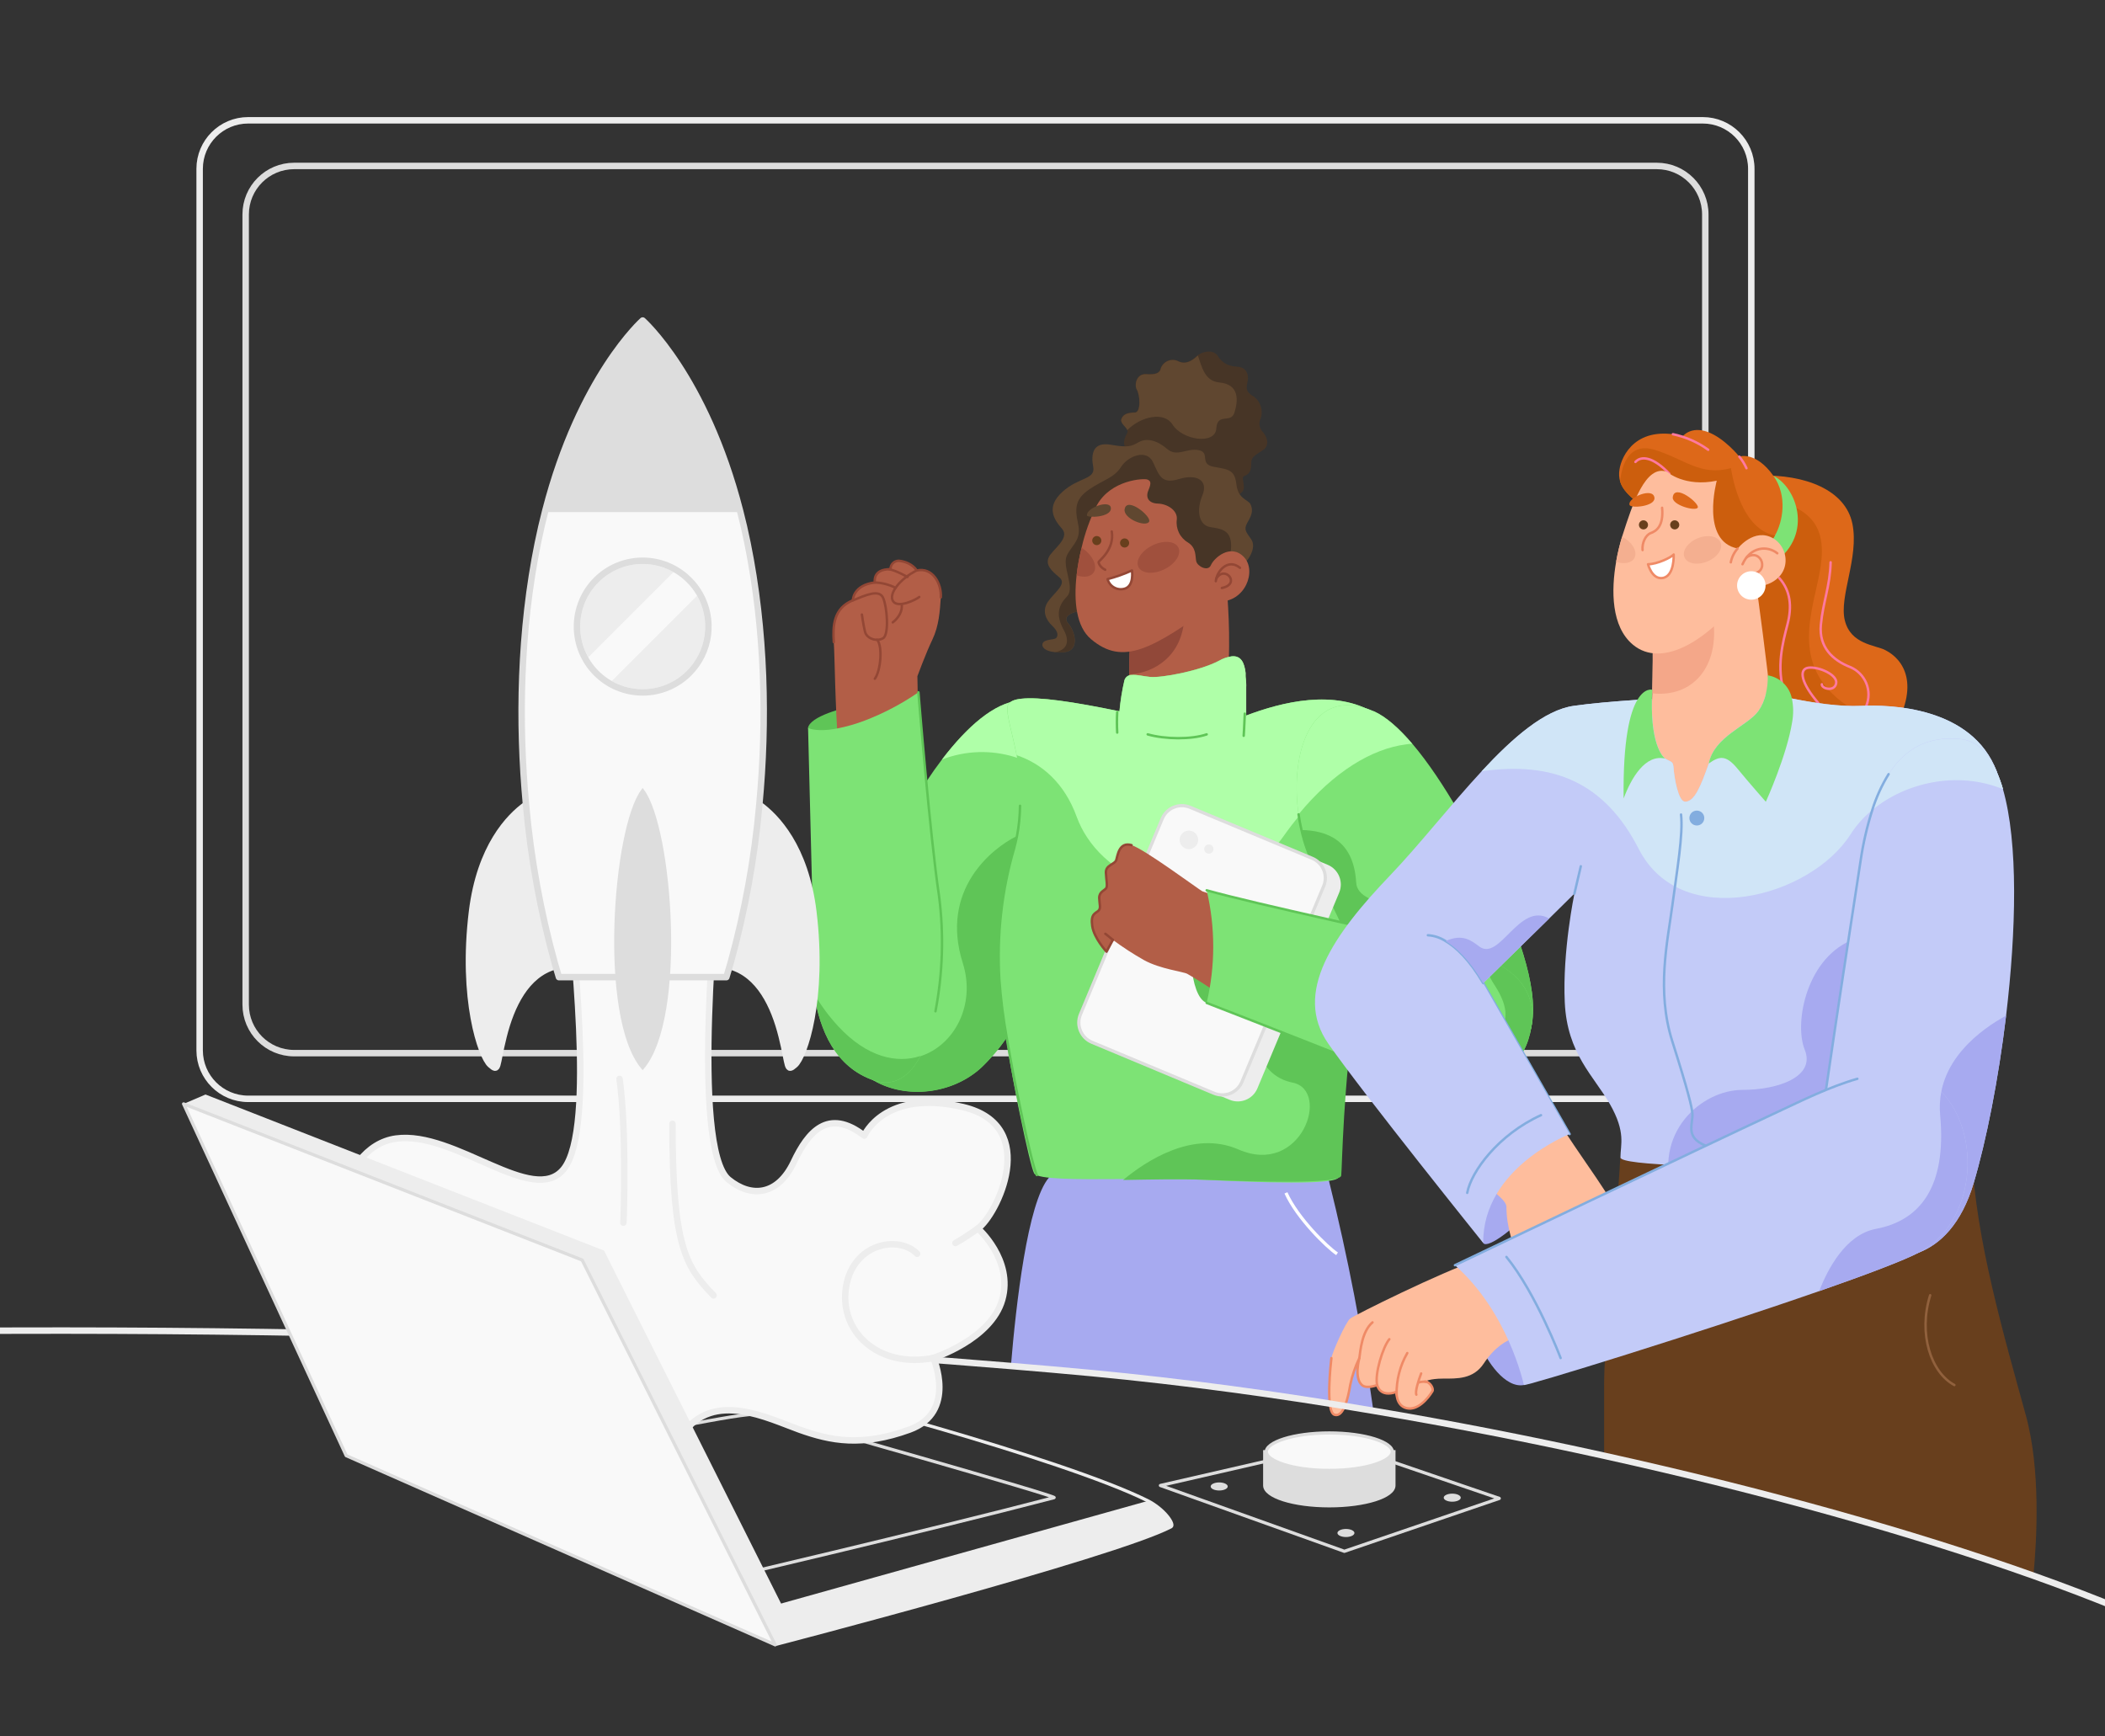 <svg width="120" height="99" viewBox="0 0 120 99" fill="none" xmlns="http://www.w3.org/2000/svg">
<rect x="0" y="0" width="120" height="99" fill="#333333" stroke="none"/>
<g clip-path="url(#clip0_219_6116)">
<path d="M97.07 6.859H14.147C12.62 6.859 11.381 8.098 11.381 9.625V59.883C11.381 61.411 12.62 62.649 14.147 62.649H97.07C98.597 62.649 99.836 61.411 99.836 59.883V9.625C99.836 8.098 98.597 6.859 97.07 6.859Z" stroke="#EDEDED" stroke-width="0.368" stroke-linecap="round" stroke-linejoin="round"/>
<path d="M94.448 9.461H16.771C15.243 9.461 14.005 10.699 14.005 12.227V57.278C14.005 58.806 15.243 60.044 16.771 60.044H94.448C95.975 60.044 97.214 58.806 97.214 57.278V12.227C97.214 10.699 95.975 9.461 94.448 9.461Z" stroke="#DDDDDD" stroke-width="0.368" stroke-linecap="round" stroke-linejoin="round"/>
<path d="M62.046 46.537C62.022 46.958 61.977 47.377 61.91 47.794C61.383 51.221 59.489 56.145 57.388 59.153C56.968 59.773 56.482 60.346 55.94 60.864C54.288 62.383 51.659 62.67 49.822 61.606C49.268 61.286 48.795 60.842 48.442 60.309C48.089 59.775 47.865 59.166 47.788 58.531C47.708 57.98 47.702 57.421 47.77 56.869C48.122 53.755 50.243 48.418 52.804 44.568C53.095 44.125 53.396 43.7 53.699 43.303C55.145 41.407 56.676 40.085 58.076 39.943C58.365 39.909 58.658 39.932 58.938 40.01C61.257 40.677 62.255 42.492 62.046 46.537Z" fill="#7DE375"/>
<path d="M57.803 48.406C57.1 50.824 56.818 53.344 56.969 55.856C57.05 56.965 57.19 58.069 57.388 59.164C56.968 59.783 56.482 60.357 55.94 60.874C54.288 62.393 51.659 62.68 49.822 61.616C49.267 61.297 48.795 60.853 48.442 60.319C48.089 59.785 47.865 59.176 47.788 58.541C49.415 60.286 51.124 60.663 52.466 60.221C54.414 59.595 55.637 57.278 54.886 54.909C53.566 50.743 56.544 48.361 57.966 47.668C57.929 47.9 57.872 48.146 57.803 48.406Z" fill="#5FC557"/>
<path d="M62.046 46.537C62.022 46.958 61.977 47.377 61.91 47.794C61.666 47.433 61.465 47.044 61.312 46.636C60.592 44.715 59.294 43.633 57.854 43.163C56.493 42.74 55.03 42.79 53.701 43.303C55.147 41.407 56.678 40.085 58.078 39.943C58.367 39.909 58.66 39.932 58.94 40.01C61.257 40.677 62.255 42.492 62.046 46.537Z" fill="#AFFFA8"/>
<path d="M78.293 80.44C72.866 79.523 67.45 78.788 62.264 78.294C60.734 78.15 59.189 78.015 57.628 77.888C57.921 74.355 58.58 68.556 59.792 67.147C59.857 67.057 59.939 66.983 60.035 66.928C60.13 66.874 60.236 66.841 60.346 66.831C61.033 66.819 62.754 66.762 64.8 66.687C69.342 66.516 75.486 66.262 75.486 66.262C75.573 66.603 75.661 66.943 75.746 67.279C75.746 67.293 75.746 67.309 75.761 67.325C76.836 71.649 77.682 76.027 78.293 80.44Z" fill="#A7AAF0"/>
<path d="M73.308 68.01C73.944 69.433 75.647 71.103 76.222 71.484" stroke="white" stroke-width="0.183" stroke-miterlimit="10"/>
<path d="M67.57 43.235C64.95 43.554 64.385 41.455 64.369 38.455C64.369 37.749 64.393 36.993 64.432 36.204C64.453 35.741 64.502 35.279 64.58 34.823C65.473 29.711 69.704 30.33 69.921 33.342C70.005 34.485 70.81 42.84 67.57 43.235Z" fill="#B25E47"/>
<path d="M67.509 35.304C67.369 37.322 65.918 38.355 64.371 38.455C64.371 37.749 64.395 36.992 64.434 36.203C64.455 35.74 64.504 35.279 64.582 34.822C65.434 34.458 67.619 33.677 67.509 35.304Z" fill="#914839"/>
<path d="M77.656 55.18C77.518 55.642 77.409 56.111 77.329 56.586C77.306 56.716 77.286 56.846 77.266 56.974C76.462 61.98 76.363 66.623 76.308 67.105C76.253 67.587 71.77 67.42 68.434 67.257C67.135 67.192 65.455 67.211 63.87 67.223C61.389 67.241 59.142 67.247 58.952 66.895C58.832 66.668 58.511 65.335 58.161 63.625C58.106 63.359 58.051 63.086 57.994 62.811C57.966 62.673 57.94 62.531 57.913 62.388C57.887 62.246 57.85 62.061 57.819 61.898C57.789 61.736 57.752 61.548 57.72 61.371C57.649 60.981 57.578 60.586 57.517 60.194C57.455 59.801 57.386 59.417 57.327 59.039C57.139 57.943 57.01 56.837 56.941 55.727C56.816 53.213 57.125 50.695 57.854 48.285C57.872 48.222 57.891 48.161 57.905 48.1C57.933 47.995 57.96 47.897 57.984 47.785L58.021 47.62C58.033 47.565 58.043 47.51 58.053 47.456C58.064 47.401 58.076 47.346 58.084 47.293C58.092 47.24 58.102 47.183 58.11 47.128C58.129 47.022 58.143 46.914 58.157 46.811C58.186 46.55 58.208 46.294 58.218 46.044C58.218 46.009 58.218 45.975 58.218 45.942C58.218 45.765 58.218 45.59 58.218 45.417C58.2 44.623 58.11 43.833 57.952 43.054C57.695 41.726 57.352 40.727 57.437 40.268C57.478 40.042 57.712 39.906 58.123 39.847C58.151 39.847 58.181 39.847 58.208 39.837C59.225 39.719 61.165 40.005 63.813 40.553C63.867 39.958 63.962 39.368 64.096 38.787C64.122 38.696 64.178 38.617 64.254 38.561C64.33 38.506 64.423 38.477 64.517 38.48C64.806 38.453 65.197 38.559 65.571 38.594C66.207 38.653 68.373 38.258 69.488 37.67C69.712 37.54 69.959 37.454 70.216 37.418C70.751 37.367 70.936 37.788 71.005 38.364C71.005 38.388 71.005 38.415 71.005 38.439C71.005 38.464 71.005 38.492 71.005 38.521C71.005 38.549 71.005 38.626 71.017 38.681C71.03 38.736 71.017 38.763 71.028 38.805C71.038 38.848 71.028 38.917 71.038 38.974C71.048 39.031 71.038 39.11 71.038 39.178C71.038 39.245 71.038 39.308 71.038 39.381C71.038 39.413 71.038 39.448 71.038 39.483C71.038 39.517 71.038 39.54 71.038 39.568C71.038 39.596 71.038 39.645 71.038 39.684C71.038 39.723 71.038 39.782 71.038 39.828C71.038 39.875 71.038 39.924 71.038 39.971V40.062C71.038 40.469 71.038 40.794 71.038 40.794C73.051 40.032 76.086 39.253 78.386 40.666H78.398C79.147 41.141 79.766 41.793 80.201 42.566C80.314 42.759 80.422 42.962 80.524 43.176C82.464 47.258 78.966 50.73 77.656 55.18Z" fill="#7DE375"/>
<path d="M80.247 42.558C78.305 42.796 76.13 44.057 74.091 46.481C73.773 46.858 73.46 47.265 73.151 47.702C69.87 52.292 64.157 51.076 61.964 47.728C61.724 47.365 61.528 46.975 61.379 46.567C60.677 44.636 59.392 43.54 57.958 43.056C57.701 41.728 57.358 40.729 57.443 40.27C57.484 40.044 57.718 39.908 58.128 39.849C58.157 39.849 58.187 39.849 58.214 39.839C59.231 39.721 61.171 40.007 63.819 40.554C63.873 39.96 63.967 39.37 64.102 38.789C64.128 38.698 64.184 38.619 64.26 38.563C64.336 38.508 64.429 38.479 64.523 38.482C64.812 38.455 65.202 38.561 65.577 38.596C66.213 38.655 68.379 38.26 69.494 37.672C69.718 37.542 69.965 37.456 70.222 37.42C70.757 37.369 70.942 37.79 71.011 38.366C71.011 38.39 71.011 38.417 71.011 38.441C71.011 38.466 71.011 38.494 71.011 38.523C71.011 38.551 71.011 38.628 71.023 38.683C71.035 38.738 71.023 38.765 71.034 38.807C71.044 38.85 71.034 38.919 71.044 38.976C71.054 39.033 71.044 39.112 71.044 39.179C71.044 39.247 71.044 39.31 71.044 39.383C71.044 39.415 71.044 39.45 71.044 39.485C71.044 39.519 71.044 39.541 71.044 39.57C71.044 39.599 71.044 39.647 71.044 39.686C71.044 39.725 71.044 39.784 71.044 39.83C71.044 39.877 71.044 39.926 71.044 39.973V40.064C71.044 40.471 71.044 40.796 71.044 40.796C73.057 40.034 76.092 39.255 78.392 40.668H78.404C79.167 41.135 79.8 41.784 80.247 42.558Z" fill="#AFFFA8"/>
<path d="M58.149 45.941C58.142 46.517 58.085 47.092 57.978 47.658C57.929 47.9 57.872 48.146 57.803 48.396C57.1 50.814 56.818 53.334 56.969 55.846C57.05 56.956 57.19 58.059 57.388 59.154C57.451 59.53 57.52 59.916 57.592 60.307C57.807 61.478 58.049 62.68 58.279 63.738C58.647 65.442 58.983 66.773 59.105 66.992" stroke="#5FC557" stroke-width="0.138" stroke-linecap="round" stroke-linejoin="round"/>
<path d="M77.312 56.887C76.562 61.902 76.511 66.543 76.46 67.025C76.409 67.508 71.927 67.392 68.591 67.261C67.291 67.211 65.611 67.247 64.027 67.276C65.329 66.192 68.021 64.41 70.605 65.537C74.19 67.101 75.88 62.167 73.692 61.725C71.504 61.284 71.39 58.794 70.962 56.781L72.752 56.055L77.312 56.887Z" fill="#5FC557"/>
<path d="M63.689 40.602C63.667 40.99 63.667 41.379 63.689 41.767" stroke="#5FC557" stroke-width="0.138" stroke-linecap="round" stroke-linejoin="round"/>
<path d="M70.963 40.688C70.934 41.452 70.899 41.951 70.899 41.951" stroke="#5FC557" stroke-width="0.138" stroke-linecap="round" stroke-linejoin="round"/>
<path d="M65.426 41.869C66.411 42.152 67.924 42.168 68.79 41.869" stroke="#5FC557" stroke-width="0.138" stroke-linecap="round" stroke-linejoin="round"/>
<path d="M86.719 59.835C85.702 61.126 82.938 61.374 80.689 59.579C80.061 59.072 79.524 58.463 79.1 57.777C78.852 57.382 78.532 56.784 78.177 56.08C78.02 55.767 77.853 55.434 77.684 55.088C76.739 53.151 75.65 50.804 74.963 49.462C74.618 48.784 74.36 48.065 74.194 47.322C74.125 47.027 74.07 46.728 74.027 46.427C73.509 42.813 74.806 39.018 78.311 40.553H78.321C79.019 40.861 79.761 41.526 80.507 42.398C82.318 44.522 84.136 47.89 85.295 50.422C85.56 50.998 85.787 51.531 85.975 51.996C87.329 55.364 87.986 58.212 86.719 59.835Z" fill="#7DE375"/>
<path d="M81.4 54.124C81.321 55.387 79.838 55.907 78.177 56.08C78.02 55.767 77.853 55.434 77.684 55.088C76.739 53.151 75.651 50.804 74.963 49.462C74.618 48.784 74.36 48.065 74.194 47.322C75.618 47.353 77.17 47.873 77.312 50.316C77.41 51.984 81.579 51.233 81.4 54.124Z" fill="#5FC557"/>
<path d="M80.507 42.404C80.385 42.404 80.263 42.425 80.143 42.441C78.203 42.697 76.043 43.983 74.027 46.427C73.509 42.813 74.806 39.018 78.311 40.553H78.321C79.019 40.867 79.761 41.532 80.507 42.404Z" fill="#AFFFA8"/>
<path d="M79.1 57.777C78.852 57.382 78.532 56.784 78.177 56.081C78.02 55.767 77.853 55.434 77.684 55.088C76.739 53.152 75.65 50.805 74.963 49.462C74.618 48.784 74.36 48.065 74.194 47.323C74.125 47.028 74.07 46.729 74.027 46.428" stroke="#5FC557" stroke-width="0.138" stroke-linecap="round" stroke-linejoin="round"/>
<path d="M86.719 59.834C85.702 61.126 82.938 61.374 80.689 59.578C81.243 59.4 81.831 59.351 82.407 59.434C84.697 59.767 86.957 58.824 85.196 56.157C83.772 53.995 84.789 51.276 85.295 50.428C85.56 51.003 85.787 51.536 85.975 52.002C87.329 55.364 87.986 58.212 86.719 59.834Z" fill="#5FC557"/>
<path d="M72.01 25.654C71.581 25.96 71.317 26.008 71.327 26.468C71.337 26.928 71.138 27.062 70.936 27.137C70.735 27.212 70.961 27.554 70.898 27.884C70.835 28.213 69.989 28.526 69.989 28.526L64.369 25.882C63.901 25.313 64.105 24.997 64.255 24.692C64.27 24.664 64.277 24.632 64.277 24.6C64.277 24.568 64.27 24.536 64.255 24.507C64.176 24.304 63.834 24.111 63.921 23.873C64.033 23.57 64.328 23.519 64.69 23.507C65.052 23.494 64.973 22.49 64.806 22.217C64.639 21.945 64.767 21.284 65.335 21.322C65.903 21.361 66.118 21.247 66.169 20.981C66.203 20.888 66.256 20.803 66.325 20.732C66.393 20.66 66.475 20.604 66.567 20.566C66.658 20.527 66.756 20.509 66.855 20.51C66.954 20.511 67.051 20.533 67.141 20.574C67.582 20.804 67.955 20.549 68.227 20.297C68.243 20.281 68.26 20.267 68.278 20.255C68.569 20.029 69.179 19.905 69.427 20.297C69.675 20.69 70.009 20.879 70.54 20.907C71.071 20.936 71.221 21.387 71.107 21.829C70.993 22.27 71.158 22.423 71.5 22.626C71.679 22.767 71.811 22.96 71.878 23.178C71.945 23.395 71.944 23.629 71.876 23.846C71.807 23.975 71.783 24.123 71.806 24.267C71.829 24.411 71.899 24.543 72.004 24.644C72.173 24.835 72.439 25.351 72.01 25.654Z" fill="#473526"/>
<path d="M69.868 32.879C69.425 33.069 68.943 33.156 68.461 33.133C66.531 33.044 61.818 34.789 61.818 34.789C61.027 34.886 60.545 35.159 60.903 35.553C61.261 35.948 61.596 37.087 60.681 37.181C60.501 37.197 60.32 37.197 60.14 37.181C59.603 37.134 59.365 36.908 59.432 36.696C59.518 36.426 60.1 36.493 60.209 36.375C60.319 36.257 60.346 36.017 59.988 35.681C59.63 35.346 59.378 34.829 59.742 34.303C60.106 33.776 60.842 33.296 60.397 32.923C59.951 32.551 59.583 32.218 59.786 31.772C59.99 31.327 61.023 30.696 60.541 30.145C60.059 29.594 59.626 28.896 60.565 28.042C61.505 27.188 62.457 27.351 62.321 26.618C62.184 25.886 62.298 25.183 63.311 25.355C64.324 25.528 64.475 25.455 64.92 25.207C65.365 24.959 65.957 25.095 66.529 25.591C67.1 26.088 67.641 25.528 68.333 25.665C69.024 25.801 68.333 26.468 69.212 26.618C70.09 26.769 70.387 26.803 70.487 27.635C70.586 28.467 71.168 28.485 71.288 28.75C71.538 29.281 71.142 29.653 71.03 29.97C70.918 30.288 71.164 30.475 71.359 30.8C71.67 31.351 71.007 32.395 69.868 32.879Z" fill="#604730"/>
<path d="M70.169 31.392C70.105 31.895 70.002 32.392 69.862 32.879C69.419 33.069 68.937 33.156 68.455 33.133C66.525 33.044 61.812 34.789 61.812 34.789C61.021 34.886 60.539 35.159 60.897 35.553C61.255 35.948 61.59 37.087 60.675 37.181C60.495 37.198 60.314 37.198 60.134 37.181C60.82 37.069 61.003 36.581 60.649 35.934C60.163 35.045 60.338 34.51 60.826 34.008C61.314 33.505 60.515 32.293 60.826 31.659C61.137 31.024 61.666 30.8 61.454 29.842C61.243 28.884 61.346 28.419 62.109 27.892C62.872 27.365 63.502 27.257 63.907 26.623C64.312 25.988 65.368 25.585 65.728 26.346C66.088 27.107 66.203 27.621 67.214 27.312C68.225 27.003 68.902 27.383 68.542 28.252C68.182 29.12 68.353 29.944 68.988 30.05C69.622 30.156 70.296 30.188 70.169 31.392Z" fill="#473526"/>
<path d="M69.449 34.299C65.652 37.061 64.015 37.97 62.199 36.443C61.352 35.733 61.206 34.283 61.373 32.802C61.435 32.274 61.53 31.75 61.657 31.234C61.847 30.394 62.139 29.581 62.526 28.812C63.34 27.339 65.215 27.266 65.404 27.339C65.593 27.412 65.652 27.522 65.469 27.949C65.286 28.376 65.487 28.696 66.014 28.712C66.541 28.728 67.143 29.094 67.086 29.621C67.052 29.878 67.094 30.139 67.207 30.371C67.32 30.604 67.499 30.798 67.722 30.929C68.213 31.238 68.129 31.712 68.194 32.001C68.26 32.29 68.868 32.611 69.032 32.218C69.197 31.826 70.139 30.966 70.903 31.749C71.668 32.532 70.993 34.354 69.449 34.299Z" fill="#B25E47"/>
<path d="M64.898 32.325C65.081 32.705 65.74 32.766 66.366 32.463C66.993 32.16 67.357 31.607 67.18 31.226C67.003 30.846 66.34 30.783 65.711 31.088C65.083 31.393 64.715 31.944 64.898 32.325Z" fill="#A0503D"/>
<path d="M62.337 32.654C62.164 32.896 61.782 32.941 61.373 32.801C61.435 32.272 61.53 31.749 61.658 31.232C61.692 31.252 61.725 31.274 61.758 31.297C62.325 31.704 62.583 32.312 62.337 32.654Z" fill="#A0503D"/>
<path d="M62.264 30.819C62.263 30.87 62.278 30.921 62.307 30.964C62.335 31.007 62.375 31.041 62.423 31.061C62.471 31.081 62.523 31.086 62.574 31.076C62.624 31.067 62.671 31.042 62.707 31.006C62.744 30.969 62.769 30.923 62.779 30.872C62.789 30.822 62.784 30.769 62.765 30.722C62.745 30.674 62.712 30.633 62.669 30.605C62.626 30.576 62.576 30.561 62.524 30.561C62.455 30.561 62.389 30.588 62.341 30.636C62.292 30.684 62.264 30.75 62.264 30.819Z" fill="#683F1D"/>
<path d="M63.85 30.958C63.85 31.009 63.865 31.059 63.894 31.102C63.923 31.145 63.963 31.178 64.011 31.198C64.058 31.218 64.111 31.223 64.161 31.213C64.212 31.203 64.258 31.178 64.294 31.142C64.331 31.105 64.356 31.059 64.366 31.008C64.376 30.958 64.371 30.906 64.351 30.858C64.331 30.81 64.298 30.77 64.255 30.741C64.212 30.712 64.162 30.697 64.11 30.697C64.041 30.697 63.975 30.725 63.926 30.773C63.877 30.822 63.85 30.889 63.85 30.958Z" fill="#683F1D"/>
<path d="M69.309 33.135C69.36 32.575 69.999 31.804 70.688 32.374" stroke="#934735" stroke-width="0.138" stroke-linecap="round" stroke-linejoin="round"/>
<path d="M69.334 32.996C69.811 32.182 70.773 33.299 69.653 33.523" stroke="#934735" stroke-width="0.138" stroke-linecap="round" stroke-linejoin="round"/>
<path d="M63.006 32.485C62.721 32.353 62.609 32.095 62.634 32.032C62.658 31.969 63.549 31.312 63.378 30.301" stroke="#934735" stroke-width="0.138" stroke-linecap="round" stroke-linejoin="round"/>
<path d="M64.111 29.037C64.029 29.563 65.309 30.078 65.506 29.746C65.675 29.462 64.229 28.27 64.111 29.037Z" fill="#604730"/>
<path d="M61.963 29.385C61.975 29.536 63.348 29.505 63.329 28.978C63.311 28.452 61.928 28.942 61.963 29.385Z" fill="#604730"/>
<path d="M63.14 33.018C63.616 32.892 64.081 32.728 64.529 32.525C64.529 32.525 64.672 33.404 64.11 33.565C64.011 33.593 63.906 33.602 63.803 33.59C63.7 33.578 63.601 33.545 63.511 33.495C63.42 33.444 63.341 33.375 63.277 33.293C63.214 33.211 63.167 33.118 63.14 33.018Z" fill="white" stroke="#934735" stroke-width="0.138" stroke-linecap="round" stroke-linejoin="round"/>
<path d="M70.373 23.522C70.169 24.177 69.398 23.499 69.337 24.435C69.276 25.37 67.409 25.108 66.838 24.199C66.37 23.451 65.044 23.731 64.265 24.522C64.185 24.319 63.844 24.126 63.931 23.888C64.043 23.585 64.338 23.534 64.7 23.522C65.062 23.509 64.983 22.505 64.816 22.232C64.649 21.96 64.777 21.299 65.345 21.337C65.912 21.376 66.128 21.262 66.179 20.996C66.213 20.903 66.266 20.818 66.334 20.747C66.403 20.675 66.485 20.619 66.576 20.581C66.667 20.543 66.766 20.523 66.864 20.525C66.963 20.526 67.061 20.548 67.151 20.589C67.592 20.819 67.964 20.564 68.237 20.312C68.252 20.296 68.27 20.282 68.288 20.27C68.505 20.88 68.664 21.73 69.508 21.805C70.686 21.913 70.576 22.865 70.373 23.522Z" fill="#604730"/>
<path d="M46.058 41.514C46.163 40.843 48.049 40.342 49.145 40.133L49.564 42.842C49.564 42.842 46.55 42.411 46.058 41.514Z" fill="#5FC557"/>
<path d="M47.811 42.954C47.593 40.021 47.593 37.554 47.532 36.61C47.471 35.666 47.518 34.68 48.618 34.226C48.618 34.226 48.618 33.362 49.873 33.209C49.873 33.209 49.715 32.434 50.764 32.455C50.762 32.382 50.777 32.31 50.807 32.244C50.837 32.178 50.883 32.12 50.939 32.075C50.996 32.029 51.062 31.997 51.133 31.982C51.204 31.966 51.277 31.967 51.348 31.985C52.035 32.105 52.257 32.526 52.257 32.526C53.168 32.322 53.681 33.276 53.632 34.055C53.583 34.834 53.528 35.682 53.152 36.468C52.776 37.253 52.298 38.552 52.298 38.552L52.328 40.2C52.328 40.2 51.629 45.498 47.811 42.954Z" fill="#B25E47"/>
<path d="M47.532 36.61C47.469 35.676 47.518 34.68 48.618 34.226C48.618 34.226 48.618 33.362 49.873 33.209C49.873 33.209 49.714 32.434 50.764 32.455C50.762 32.382 50.776 32.31 50.807 32.244C50.837 32.178 50.882 32.12 50.939 32.075C50.995 32.029 51.062 31.997 51.133 31.982C51.204 31.966 51.277 31.967 51.348 31.985C52.035 32.105 52.257 32.526 52.257 32.526C53.168 32.322 53.681 33.276 53.632 34.055" stroke="#934735" stroke-width="0.138" stroke-linecap="round" stroke-linejoin="round"/>
<path d="M52.257 32.525C51.319 32.987 50.63 33.853 50.913 34.279C51.195 34.704 52.259 34.171 52.404 34.035" stroke="#934735" stroke-width="0.138" stroke-linecap="round" stroke-linejoin="round"/>
<path d="M50.685 32.457C51.038 32.504 51.736 32.896 51.736 32.896" stroke="#934735" stroke-width="0.138" stroke-linecap="round" stroke-linejoin="round"/>
<path d="M49.873 33.209C50.284 33.226 50.687 33.33 51.055 33.514" stroke="#934735" stroke-width="0.138" stroke-linecap="round" stroke-linejoin="round"/>
<path d="M50.894 35.485C51.207 35.247 51.478 34.828 51.396 34.44" stroke="#934735" stroke-width="0.138" stroke-linecap="round" stroke-linejoin="round"/>
<path d="M48.61 34.234C49.359 33.927 50.12 33.579 50.345 34.09C50.571 34.6 50.695 36.172 50.345 36.386C49.995 36.6 49.41 36.423 49.31 36.012C49.21 35.601 49.135 35.038 49.135 35.038" stroke="#934735" stroke-width="0.138" stroke-linecap="round" stroke-linejoin="round"/>
<path d="M50.007 36.475C50.322 36.863 50.211 38.238 49.873 38.698" stroke="#934735" stroke-width="0.138" stroke-linecap="round" stroke-linejoin="round"/>
<path d="M52.475 60.202C51.865 61.36 50.99 61.99 49.819 61.598C47.612 60.849 46.733 58.732 46.412 56.663C46.074 54.505 46.339 52.392 46.328 51.953C46.306 51.076 46.066 41.509 46.066 41.509C46.448 41.661 47.028 41.665 47.73 41.533C48.264 41.427 48.789 41.276 49.298 41.082C50.364 40.673 51.38 40.141 52.322 39.495L52.363 39.467C52.363 39.467 52.554 41.838 52.812 44.564C53.03 46.899 53.298 49.492 53.538 51.072C53.917 53.647 53.695 57.941 52.475 60.202Z" fill="#7DE375"/>
<path d="M52.475 60.203C51.864 61.36 50.99 61.991 49.818 61.598C47.612 60.85 46.733 58.733 46.412 56.664C46.805 57.332 47.268 57.956 47.795 58.525C49.424 60.276 51.126 60.653 52.475 60.203Z" fill="#5FC557"/>
<path d="M52.356 39.473C52.356 39.473 53.015 47.645 53.532 51.084C53.814 53.272 53.745 55.49 53.329 57.656" stroke="#5FC557" stroke-width="0.138" stroke-linecap="round" stroke-linejoin="round"/>
<path d="M75.689 49.306L67.843 46.029C67.224 45.77 66.513 46.062 66.254 46.681L61.595 57.836C61.336 58.455 61.628 59.166 62.247 59.425L70.094 62.702C70.713 62.961 71.424 62.669 71.682 62.05L76.342 50.895C76.6 50.276 76.308 49.565 75.689 49.306Z" fill="#EDEDED"/>
<path d="M74.807 48.936L67.842 46.027C67.223 45.768 66.512 46.06 66.254 46.679L61.594 57.834C61.336 58.453 61.628 59.164 62.246 59.423L69.211 62.332C69.83 62.59 70.541 62.298 70.8 61.68L75.459 50.524C75.718 49.905 75.426 49.194 74.807 48.936Z" fill="#F9F9F9" stroke="#DDDDDD" stroke-width="0.183" stroke-linecap="round" stroke-linejoin="round"/>
<path d="M68.304 47.884C68.304 47.989 68.273 48.091 68.215 48.178C68.157 48.265 68.074 48.333 67.978 48.373C67.881 48.413 67.775 48.423 67.672 48.403C67.57 48.383 67.475 48.332 67.401 48.258C67.328 48.184 67.277 48.09 67.257 47.987C67.236 47.885 67.247 47.779 67.287 47.682C67.327 47.585 67.395 47.503 67.482 47.445C67.569 47.386 67.671 47.355 67.775 47.355C67.845 47.355 67.914 47.369 67.978 47.395C68.042 47.422 68.101 47.461 68.15 47.51C68.199 47.559 68.238 47.617 68.264 47.682C68.291 47.746 68.305 47.815 68.304 47.884Z" fill="#EDEDED"/>
<path d="M69.177 48.407C69.177 48.459 69.162 48.511 69.133 48.555C69.104 48.598 69.063 48.633 69.014 48.653C68.966 48.673 68.913 48.678 68.861 48.668C68.81 48.658 68.763 48.633 68.725 48.596C68.688 48.559 68.663 48.511 68.653 48.46C68.643 48.408 68.648 48.355 68.668 48.307C68.689 48.258 68.723 48.217 68.767 48.188C68.811 48.159 68.862 48.144 68.914 48.145C68.984 48.145 69.05 48.173 69.099 48.222C69.148 48.271 69.176 48.337 69.177 48.407Z" fill="#EDEDED"/>
<path d="M68.79 57.179C68.272 56.998 68.003 55.995 67.934 55.131L69.968 55.371C69.968 55.371 69.982 57.309 68.79 57.179Z" fill="#5FC557"/>
<path d="M69.474 56.669C68.897 56.257 68.299 55.874 67.684 55.522C67.452 55.395 66.136 55.247 65.221 54.742C64.604 54.394 64.01 54.008 63.441 53.585L63.079 54.258C63.079 54.258 62.367 53.49 62.266 52.796C62.164 52.102 62.445 52.08 62.611 51.932C62.778 51.783 62.675 51.563 62.664 51.206C62.654 50.848 62.959 50.774 63.055 50.648C63.151 50.522 63.065 50.195 63.045 49.753C63.024 49.312 63.549 49.29 63.633 49.037C63.716 48.785 63.791 47.974 64.507 48.185C65.223 48.397 68.339 50.711 68.542 50.817C68.845 50.925 69.155 51.013 69.47 51.079C69.47 51.079 72.02 55.068 69.474 56.669Z" fill="#B25E47"/>
<path d="M63.441 53.585L63.079 54.258C63.079 54.258 62.367 53.49 62.266 52.796C62.164 52.102 62.445 52.08 62.611 51.932C62.778 51.783 62.675 51.563 62.664 51.206C62.654 50.848 62.959 50.774 63.055 50.648C63.151 50.522 63.065 50.195 63.045 49.753C63.024 49.312 63.549 49.29 63.633 49.037C63.716 48.785 63.791 47.974 64.507 48.185" stroke="#934735" stroke-width="0.138" stroke-linecap="round" stroke-linejoin="round"/>
<path d="M63.441 53.586C63.085 53.287 63.012 53.238 63.012 53.238" stroke="#934735" stroke-width="0.138" stroke-linecap="round" stroke-linejoin="round"/>
<path d="M87.118 59.298C86.465 61.303 84.031 63.081 78.48 60.982L78.177 60.864C72.407 58.576 68.789 57.177 68.789 57.177C69.287 55.067 69.287 52.87 68.789 50.76C72.102 51.687 80.864 53.485 83.976 54.398C84.179 54.459 84.382 54.523 84.564 54.602C87.175 55.566 87.749 57.356 87.118 59.298Z" fill="#7DE375"/>
<path d="M78.177 60.865C72.407 58.577 68.79 57.18 68.79 57.18" stroke="#5FC557" stroke-width="0.138" stroke-linecap="round" stroke-linejoin="round"/>
<path d="M68.79 50.76C71.797 51.602 79.294 53.16 82.979 54.124" stroke="#5FC557" stroke-width="0.138" stroke-linecap="round" stroke-linejoin="round"/>
<path d="M87.118 59.298C86.465 61.304 84.031 63.081 78.48 60.982C78.48 60.982 80.107 59.101 82.407 59.434C84.708 59.768 86.957 58.824 85.196 56.158C84.884 55.683 84.669 55.152 84.563 54.594C87.175 55.566 87.749 57.356 87.118 59.298Z" fill="#5FC557"/>
<path d="M107.863 41.758C107.649 42.102 107.337 42.374 106.966 42.539C104.385 43.76 98.55 41.437 98.55 41.366C98.55 41.295 97.423 31.729 99.034 28.29C99.337 27.645 99.736 27.218 100.255 27.114C102.921 27.033 105.209 27.938 105.6 29.862C105.99 31.786 104.829 34.003 105.168 35.372C105.508 36.741 106.889 36.769 107.469 37.062C108.518 37.589 109.501 39.039 107.863 41.758Z" fill="#DD6819"/>
<path d="M106.966 42.539C104.385 43.759 98.55 41.436 98.55 41.365C98.55 41.294 97.423 31.728 99.034 28.289C103.395 28.448 104.119 30.056 103.792 32.286C103.444 34.655 101.857 37.903 105.311 40.242C106.352 40.95 106.82 41.755 106.966 42.539Z" fill="#CC5E0D"/>
<path d="M101.434 32.961C102.071 33.675 102.164 34.574 101.902 35.587C101.64 36.6 101.233 38.08 101.737 39.543" stroke="#FF79A0" stroke-width="0.138" stroke-linecap="round" stroke-linejoin="round"/>
<path d="M104.359 32.059C104.327 33.415 103.918 34.349 103.802 35.626C103.686 36.903 104.475 37.64 105.474 38.032C105.888 38.205 106.217 38.535 106.389 38.949C106.561 39.364 106.562 39.83 106.391 40.245" stroke="#FF79A0" stroke-width="0.138" stroke-linecap="round" stroke-linejoin="round"/>
<path d="M103.658 40.086C102.698 38.971 102.51 38.156 103.084 38.07C103.658 37.985 104.786 38.477 104.672 38.971C104.559 39.465 103.828 39.256 103.859 39.014" stroke="#FF79A0" stroke-width="0.138" stroke-linecap="round" stroke-linejoin="round"/>
<path d="M99.165 46.61C96.439 48.033 94.456 46.673 94.2 45.164C94.033 44.175 94.131 41.897 94.188 39.53C94.216 38.291 94.236 37.024 94.2 35.909C94.2 35.734 94.2 35.566 94.2 35.399C94.2 28.353 99.582 29.987 100.019 32.714C100.295 34.445 100.72 37.892 100.928 39.711C101.135 41.529 101.898 45.186 99.165 46.61Z" fill="#FEBD9D"/>
<path d="M94.188 39.529C94.216 38.29 94.236 37.023 94.2 35.908C94.2 35.733 94.2 35.565 94.2 35.398C95.538 35.333 97.657 35.268 97.657 35.268C98.048 38.015 96.482 39.789 94.188 39.529Z" fill="#F4A789"/>
<path d="M84.555 70.87C84.801 71.246 86.589 69.853 87.101 69.039L85.285 66.533C85.285 66.533 83.849 69.777 84.555 70.87Z" fill="#A7AAF0"/>
<path d="M88.966 64.148C91.204 67.563 92.241 68.641 92.402 70.062C92.562 71.484 91.966 75.013 90.386 75.609C88.806 76.205 85.159 73.705 85.021 73.133C84.882 72.562 86.613 72.812 87.423 73.201C87.423 73.201 85.877 71.126 85.877 68.801C85.877 68.205 83.737 67.036 83.737 67.036C83.737 67.036 85.509 61.717 88.966 64.148Z" fill="#FEBD9D"/>
<path d="M115.918 89.846C108.988 87.381 100.46 84.999 91.446 83.006V78.966C91.446 77.874 91.572 76.028 91.735 74.028C91.867 72.377 92.023 70.621 92.141 69.106C92.249 67.833 92.333 66.726 92.369 65.992L95.117 65.964L100.244 65.915L110.713 65.811L112.411 65.795C112.604 70.617 114.295 76.339 115.484 80.681C116.339 83.777 116.117 87.767 115.918 89.846Z" fill="#683F1D"/>
<path d="M110.034 73.846C109.344 76.052 110.078 78.247 111.413 78.967" stroke="#91613D" stroke-width="0.138" stroke-linecap="round" stroke-linejoin="round"/>
<path d="M84.555 56.055L85.794 58.219L89.479 64.658" stroke="#83ADDF" stroke-width="0.138" stroke-linecap="round" stroke-linejoin="round"/>
<path d="M110.318 66.269C109.79 66.376 106.84 66.472 103.482 66.513C98.398 66.565 92.377 66.462 92.377 65.992C92.377 65.256 92.699 64.568 91.779 62.955C90.86 61.342 89.339 60.083 89.203 57.148C89.066 54.214 89.754 50.947 89.754 50.947L88.312 52.371L84.555 56.054L85.794 58.218L89.479 64.658C89.479 64.658 84.51 66.59 84.555 70.869C84.555 70.869 77.748 62.404 75.724 59.506C73.7 56.608 75.998 53.294 79.265 49.889C80.892 48.189 82.68 45.899 84.466 43.971C86.251 42.043 88.051 40.481 89.709 40.243C90.647 40.108 91.946 39.992 93.346 39.899C93.618 39.879 93.893 39.86 94.171 39.844C94.096 42.718 94.926 43.249 94.926 43.249C95.333 43.489 95.375 43.377 95.412 43.859C95.449 44.341 95.672 45.708 96.065 45.708C96.608 45.708 96.958 44.817 97.417 43.528C97.72 41.986 99.624 41.384 100.238 40.546C100.451 40.244 100.6 39.902 100.676 39.541H100.901C101.257 39.629 101.687 39.728 102.156 39.824C103.377 40.072 104.876 40.3 106.092 40.243C107.705 40.169 112.428 40.265 113.833 43.993C113.833 43.993 113.833 44.003 113.833 44.01C113.892 44.168 113.945 44.335 113.994 44.508C114.03 44.644 114.063 44.795 114.091 44.957C114.925 49.831 111.61 66 110.318 66.269Z" fill="#C3CBF8"/>
<path d="M105.763 53.522C102.997 54.492 102.256 58.311 102.883 59.849C103.509 61.387 101.372 62.139 99.332 62.139C96.982 62.139 94.19 64.61 95.386 68.145L107.386 62.654L105.763 53.522Z" fill="#A7AAF0"/>
<path d="M114.187 44.994C114.158 44.98 114.126 44.969 114.097 44.957C111.587 43.965 108.648 44.591 106.737 46.178C106.251 46.574 105.831 47.044 105.492 47.571C103.204 51.169 95.845 53.133 93.429 48.417C91.472 44.593 88.547 43.395 84.465 43.973C86.255 42.045 88.051 40.483 89.709 40.245C90.646 40.11 91.946 39.995 93.345 39.901C93.618 39.881 93.892 39.862 94.171 39.846C94.096 42.72 94.926 43.251 94.926 43.251C95.332 43.491 95.375 43.379 95.412 43.861C95.448 44.343 95.672 45.71 96.065 45.71C96.608 45.71 96.957 44.819 97.417 43.529C97.72 41.988 99.624 41.386 100.238 40.548C100.451 40.246 100.6 39.904 100.676 39.543H100.901C101.257 39.63 101.686 39.73 102.156 39.826C103.377 40.074 104.876 40.302 106.092 40.245C107.705 40.171 112.427 40.267 113.833 43.995C113.833 43.995 113.833 44.005 113.833 44.011C113.973 44.331 114.091 44.659 114.187 44.994Z" fill="#D0E5F7"/>
<path d="M96.732 47.065C96.967 47.065 97.157 46.875 97.157 46.64C97.157 46.405 96.967 46.215 96.732 46.215C96.497 46.215 96.307 46.405 96.307 46.64C96.307 46.875 96.497 47.065 96.732 47.065Z" fill="#83ADDF"/>
<path d="M95.831 46.44C95.957 47.583 95.603 49.6 95.333 51.64C95.062 53.68 94.417 56.487 95.333 59.369C96.248 62.251 96.453 63.136 96.478 63.488C96.519 64.112 96.043 64.826 97.226 65.318" stroke="#83ADDF" stroke-width="0.138" stroke-linecap="round" stroke-linejoin="round"/>
<path d="M94.926 43.25C93.795 42.981 92.99 44.361 92.558 45.526C92.516 42.158 92.922 40.61 93.345 39.9C93.768 39.19 94.194 39.325 94.194 39.325C94.181 39.508 94.175 39.681 94.171 39.845C94.096 42.713 94.926 43.25 94.926 43.25Z" fill="#7DE375"/>
<path d="M102.168 41.15C101.867 43.068 100.665 45.712 100.665 45.712C100.665 45.712 99.709 44.63 99.038 43.812C98.367 42.995 97.979 43.129 97.411 43.532C97.714 41.99 99.618 41.388 100.232 40.55C100.445 40.248 100.594 39.907 100.669 39.545C100.749 39.204 100.785 38.854 100.775 38.504C101.112 38.557 101.424 38.712 101.67 38.948C101.916 39.184 102.084 39.49 102.15 39.824C102.241 40.261 102.247 40.711 102.168 41.15Z" fill="#7DE375"/>
<path d="M83.642 68.01C83.865 66.802 85.405 64.691 87.848 63.58" stroke="#83ADDF" stroke-width="0.138" stroke-linecap="round" stroke-linejoin="round"/>
<path d="M81.4 53.322C81.759 53.343 82.106 53.458 82.407 53.654C83.017 54.01 83.764 54.715 84.555 56.054" stroke="#83ADDF" stroke-width="0.138" stroke-linecap="round" stroke-linejoin="round"/>
<path d="M89.753 50.947L90.118 49.389" stroke="#83ADDF" stroke-width="0.138" stroke-linecap="round" stroke-linejoin="round"/>
<path d="M88.312 52.366L84.555 56.055C83.764 54.717 83.009 54.011 82.407 53.655C83.382 53.218 83.862 53.617 84.333 53.965C85.501 54.831 86.601 51.402 88.312 52.366Z" fill="#A7AAF0"/>
<path d="M114.362 57.907C113.925 61.543 113.231 65.043 112.515 67.448C111.134 72.077 107.666 72.341 105.427 70.865C104.129 70.006 103.243 68.564 103.417 67.045C103.434 66.894 103.456 66.717 103.483 66.514C103.889 63.398 105.25 54.254 106.07 49.055C106.214 48.077 106.437 47.113 106.737 46.171C107.803 42.917 109.584 41.91 111.777 42.136C112.684 42.229 113.355 42.905 113.833 43.989C113.833 43.989 113.833 43.999 113.833 44.005C113.971 44.325 114.087 44.654 114.181 44.989C115.064 48.048 114.938 53.086 114.362 57.907Z" fill="#C3CBF8"/>
<path d="M114.362 57.906C113.925 61.543 113.231 65.043 112.515 67.447C111.134 72.076 107.667 72.341 105.427 70.864C105.847 70.46 106.372 70.182 106.943 70.063C109.471 69.587 110.978 67.649 110.604 63.581C110.311 60.493 113.03 58.628 114.362 57.906Z" fill="#A7AAF0"/>
<path d="M114.187 44.995C114.159 44.981 114.126 44.971 114.097 44.959C111.588 43.966 108.649 44.592 106.737 46.179C107.803 42.925 109.584 41.918 111.777 42.144C112.684 42.237 113.355 42.912 113.833 43.996C113.833 43.996 113.833 44.007 113.833 44.013C113.973 44.332 114.091 44.66 114.187 44.995Z" fill="#D0E5F7"/>
<path d="M104.093 62.141C104.683 58.073 105.517 52.632 106.07 49.055C106.214 48.077 106.437 47.112 106.737 46.171C106.96 45.457 107.272 44.773 107.664 44.137" stroke="#83ADDF" stroke-width="0.138" stroke-linecap="round" stroke-linejoin="round"/>
<path d="M86.872 78.965C85.802 79.169 84.718 77.572 84.36 76.59C84.002 75.607 86.86 75.166 86.86 75.166C86.86 75.166 87.789 78.203 86.872 78.965Z" fill="#A7AAF0"/>
<path d="M84.225 71.838C82.135 72.535 77.233 74.972 76.971 75.175C76.708 75.379 75.927 77.161 75.899 77.429C75.87 77.698 75.551 80.48 76.072 80.659C76.592 80.838 76.855 79.683 76.971 78.967C77.081 78.435 77.257 77.918 77.493 77.429C77.493 77.429 77.176 78.554 77.64 78.967C77.908 79.207 78.508 78.967 78.508 78.967C78.508 78.967 78.655 79.701 79.613 79.353C79.613 79.353 79.556 80.132 80.186 80.285C80.817 80.437 81.406 79.734 81.657 79.319C81.746 79.178 81.52 78.767 81.228 78.767C81.228 78.767 81.488 78.599 82.271 78.599C83.054 78.599 83.988 78.643 84.585 77.738C85.183 76.833 85.859 76.402 86.416 76.257L84.225 71.838Z" fill="#FEBD9D"/>
<path d="M75.899 77.43C75.868 77.7 75.551 80.481 76.072 80.659C76.593 80.838 76.855 79.683 76.971 78.967C77.081 78.435 77.257 77.919 77.493 77.43C77.493 77.43 77.176 78.554 77.64 78.967C77.908 79.207 78.508 78.967 78.508 78.967C78.508 78.967 78.655 79.702 79.613 79.354C79.613 79.354 79.556 80.133 80.186 80.285C80.817 80.438 81.407 79.734 81.657 79.319C81.746 79.179 81.521 78.768 81.228 78.768" stroke="#EF8A66" stroke-width="0.138" stroke-linecap="round" stroke-linejoin="round"/>
<path d="M81.344 78.787C81.184 78.764 81.022 78.775 80.868 78.82" stroke="#EF8A66" stroke-width="0.138" stroke-linecap="round" stroke-linejoin="round"/>
<path d="M81.016 78.307C80.859 78.713 80.664 79.336 80.742 79.515" stroke="#EF8A66" stroke-width="0.138" stroke-linecap="round" stroke-linejoin="round"/>
<path d="M79.615 79.506C79.601 78.678 79.812 77.862 80.225 77.144" stroke="#EF8A66" stroke-width="0.138" stroke-linecap="round" stroke-linejoin="round"/>
<path d="M78.508 78.967C78.356 78.357 78.826 76.805 79.202 76.353" stroke="#EF8A66" stroke-width="0.138" stroke-linecap="round" stroke-linejoin="round"/>
<path d="M77.492 77.428C77.551 77.022 77.634 75.909 78.242 75.394" stroke="#EF8A66" stroke-width="0.138" stroke-linecap="round" stroke-linejoin="round"/>
<path d="M109.438 71.391C108.533 71.866 106.363 72.684 103.706 73.612C96.899 75.985 86.898 79.075 86.872 78.965C86.835 78.812 85.957 74.805 82.942 72.135C82.942 72.135 96.927 65.451 101.408 63.359C104.099 62.102 108.216 59.966 110.433 61.998C110.514 62.071 110.591 62.148 110.664 62.228C113.054 64.744 112.56 69.745 109.438 71.391Z" fill="#C3CBF8"/>
<path d="M109.438 71.391C108.533 71.867 106.363 72.685 103.707 73.612C104.176 72.392 105.199 70.391 106.942 70.063C109.471 69.587 110.978 67.649 110.603 63.581C110.56 63.129 110.583 62.674 110.671 62.228C113.054 64.744 112.56 69.746 109.438 71.391Z" fill="#A7AAF0"/>
<path d="M82.942 72.135C82.942 72.135 96.927 65.452 101.408 63.359C102.694 62.759 104.304 61.957 105.883 61.506" stroke="#83ADDF" stroke-width="0.138" stroke-linecap="round" stroke-linejoin="round"/>
<path d="M85.877 71.662C87.568 73.735 88.967 77.428 88.967 77.428" stroke="#83ADDF" stroke-width="0.138" stroke-linecap="round" stroke-linejoin="round"/>
<path d="M101.107 27.137C102.374 27.747 103.421 30.413 101.178 32.059C98.934 33.704 99.957 29.775 100.012 29.699C100.067 29.624 100.139 27.228 101.107 27.137Z" fill="#7DE375"/>
<path d="M101.186 30.528C101.09 30.712 100.959 30.874 100.8 31.006C100.8 31.006 98.387 32.664 96.884 31.779C95.381 30.894 93.541 28.795 93.541 28.795C92.863 28.291 92.493 27.896 92.359 27.455C92.294 27.227 92.282 26.988 92.324 26.755C92.448 25.97 93.282 24.213 95.936 24.864C95.936 24.864 96.402 24.274 97.36 24.63C98.318 24.986 99.152 26.031 99.152 26.031C99.152 26.031 100.086 25.7 101.105 27.138C101.908 28.273 101.638 29.735 101.186 30.528Z" fill="#DD6819"/>
<path d="M101.186 30.528C101.09 30.711 100.959 30.874 100.8 31.006C100.8 31.006 98.387 32.663 96.884 31.779C95.381 30.894 93.541 28.795 93.541 28.795C92.863 28.291 92.493 27.896 92.359 27.455C92.481 26.175 93.071 25.26 94.314 25.642C96.075 26.186 96.925 27.16 98.678 26.69C98.678 26.69 99.122 30.152 101.186 30.528Z" fill="#CC5E0D"/>
<path d="M93.231 26.337C93.549 25.991 94.198 26.006 95.162 27.008" stroke="#FF79A0" stroke-width="0.138" stroke-linecap="round" stroke-linejoin="round"/>
<path d="M95.367 24.756C96.092 24.907 96.778 25.209 97.379 25.643" stroke="#FF79A0" stroke-width="0.138" stroke-linecap="round" stroke-linejoin="round"/>
<path d="M99.154 26.035C99.317 26.237 99.454 26.458 99.561 26.694" stroke="#FF79A0" stroke-width="0.138" stroke-linecap="round" stroke-linejoin="round"/>
<path d="M99.661 33.497C97.519 36.512 94.753 38.155 93.083 36.752C91.85 35.72 91.842 33.668 92.133 32.015C92.217 31.534 92.331 31.058 92.473 30.591C92.485 30.55 92.499 30.512 92.511 30.473C93.034 28.846 93.807 26.405 95.052 26.912C95.052 26.912 96.024 27.782 97.867 27.408C97.867 27.408 96.921 30.866 99.063 31.272C99.063 31.272 100.008 30.052 101.097 30.701C102.185 31.35 102.197 33.471 99.661 33.497Z" fill="#FEBD9D"/>
<path d="M95.21 29.922C95.21 29.974 95.225 30.024 95.253 30.068C95.282 30.111 95.322 30.144 95.37 30.164C95.417 30.184 95.47 30.19 95.52 30.18C95.571 30.17 95.618 30.145 95.654 30.109C95.691 30.073 95.716 30.026 95.726 29.976C95.736 29.925 95.731 29.873 95.712 29.825C95.692 29.778 95.659 29.737 95.616 29.708C95.573 29.679 95.522 29.664 95.471 29.664C95.402 29.664 95.336 29.691 95.287 29.74C95.239 29.788 95.211 29.854 95.21 29.922Z" fill="#683F1D"/>
<path d="M93.429 29.922C93.428 29.974 93.443 30.024 93.472 30.068C93.5 30.111 93.54 30.144 93.588 30.164C93.635 30.184 93.688 30.19 93.739 30.18C93.789 30.17 93.836 30.145 93.872 30.109C93.909 30.073 93.934 30.026 93.944 29.976C93.954 29.925 93.949 29.873 93.93 29.825C93.91 29.778 93.877 29.737 93.834 29.708C93.791 29.679 93.741 29.664 93.689 29.664C93.62 29.664 93.555 29.691 93.506 29.74C93.457 29.788 93.429 29.854 93.429 29.922Z" fill="#683F1D"/>
<path d="M99.05 31.281C98.855 31.502 98.723 31.771 98.668 32.06" stroke="#EF8A66" stroke-width="0.138" stroke-linecap="round" stroke-linejoin="round"/>
<path d="M99.335 32.17C99.787 31.153 100.759 31.092 101.318 31.545" stroke="#EF8A66" stroke-width="0.138" stroke-linecap="round" stroke-linejoin="round"/>
<path d="M99.565 31.779C100.429 31.204 100.936 32.715 99.805 32.715" stroke="#EF8A66" stroke-width="0.138" stroke-linecap="round" stroke-linejoin="round"/>
<path d="M92.894 28.786C92.961 29.002 94.35 28.878 94.317 28.392C94.265 27.739 92.768 28.377 92.894 28.786Z" fill="#DD6819"/>
<path d="M95.359 28.358C95.314 28.795 96.657 29.171 96.783 28.941C96.909 28.712 95.442 27.528 95.359 28.358Z" fill="#DD6819"/>
<path d="M93.638 31.361C93.598 30.955 93.813 30.497 94.106 30.393C94.399 30.29 94.853 30.007 94.751 28.951" stroke="#EF8A66" stroke-width="0.138" stroke-linecap="round" stroke-linejoin="round"/>
<path d="M93.949 32.17C94.47 32.17 95.281 31.776 95.412 31.615C95.412 31.615 95.473 32.866 94.765 32.956C94.169 33.033 93.949 32.17 93.949 32.17Z" fill="white" stroke="#EF8A66" stroke-width="0.138" stroke-linecap="round" stroke-linejoin="round"/>
<path d="M99.837 34.191C100.286 34.191 100.649 33.828 100.649 33.38C100.649 32.932 100.286 32.568 99.837 32.568C99.389 32.568 99.026 32.932 99.026 33.38C99.026 33.828 99.389 34.191 99.837 34.191Z" fill="white"/>
<path d="M98.084 30.932C98.233 31.298 97.895 31.782 97.326 32.014C96.756 32.246 96.176 32.138 96.026 31.772C95.875 31.406 96.215 30.92 96.784 30.688C97.354 30.456 97.934 30.566 98.084 30.932Z" fill="#F4AF90"/>
<path d="M93.166 31.828C93.004 32.108 92.574 32.18 92.129 32.031C92.213 31.55 92.326 31.075 92.469 30.607L92.562 30.658C93.095 30.959 93.365 31.486 93.166 31.828Z" fill="#F4AF90"/>
<path d="M66.153 84.693L76.42 82.334L85.467 85.43L76.638 88.446L66.153 84.693Z" stroke="#DDDDDD" stroke-width="0.183" stroke-linecap="round" stroke-linejoin="round"/>
<path d="M72.098 82.766V84.692C72.098 85.332 73.746 85.851 75.779 85.851C77.813 85.851 79.463 85.332 79.463 84.692V82.766H72.098Z" fill="#DDDDDD" stroke="#DDDDDD" stroke-width="0.183" stroke-miterlimit="10"/>
<path d="M75.779 83.835C73.632 83.835 72.189 83.284 72.189 82.767C72.189 82.25 73.632 81.699 75.779 81.699C77.927 81.699 79.369 82.252 79.369 82.767C79.369 83.282 77.927 83.835 75.779 83.835Z" fill="#F9F9F9"/>
<path d="M75.779 81.79C77.948 81.79 79.278 82.36 79.278 82.767C79.278 83.174 77.948 83.743 75.779 83.743C73.611 83.743 72.281 83.174 72.281 82.767C72.281 82.36 73.611 81.79 75.779 81.79ZM75.779 81.607C73.746 81.607 72.098 82.126 72.098 82.767C72.098 83.407 73.746 83.926 75.779 83.926C77.813 83.926 79.463 83.407 79.463 82.767C79.463 82.126 77.813 81.607 75.779 81.607Z" fill="#DDDDDD"/>
<path d="M69.017 84.749C69.017 84.876 69.234 84.979 69.503 84.979C69.771 84.979 69.989 84.876 69.989 84.749C69.989 84.623 69.771 84.519 69.503 84.519C69.234 84.519 69.017 84.623 69.017 84.749Z" fill="#DDDDDD"/>
<path d="M76.243 87.402C76.243 87.528 76.461 87.632 76.729 87.632C76.998 87.632 77.213 87.528 77.213 87.402C77.213 87.276 76.996 87.172 76.729 87.172C76.463 87.172 76.243 87.276 76.243 87.402Z" fill="#DDDDDD"/>
<path d="M82.302 85.388C82.302 85.514 82.519 85.618 82.788 85.618C83.056 85.618 83.274 85.514 83.274 85.388C83.274 85.262 83.056 85.158 82.788 85.158C82.519 85.158 82.302 85.262 82.302 85.388Z" fill="#DDDDDD"/>
<path d="M-22.818 76.257C-15.515 76.029 -7.525 75.889 0.814 75.865C8.315 75.844 16.1 75.921 23.915 76.123C25.551 76.163 27.19 76.211 28.831 76.265C38.62 76.585 48.384 77.105 57.637 77.882C59.197 78.01 60.742 78.145 62.272 78.289C67.458 78.783 72.874 79.509 78.301 80.435C82.719 81.179 87.142 82.043 91.454 82.999C100.475 84.993 108.997 87.374 115.926 89.839C123.094 92.392 128.557 95.038 131.101 97.45" stroke="#EDEDED" stroke-width="0.368" stroke-linecap="round" stroke-linejoin="round"/>
<path d="M66.753 87.049C63.468 88.75 44.188 93.761 44.188 93.761L42.423 92.014L31.155 80.871C31.155 80.871 41.908 78.71 43.914 78.953C45.59 79.156 60.627 83.165 65.43 85.563C66.37 86.043 66.995 86.925 66.753 87.049Z" stroke="#EDEDED" stroke-width="0.183" stroke-linecap="round" stroke-linejoin="round"/>
<path d="M31.644 82.601C39.651 81.247 42.806 80.364 43.936 80.673C45.067 80.982 60.348 85.319 60.092 85.386C52.918 87.265 40.131 90.257 40.131 90.257L31.644 82.601Z" stroke="#DDDDDD" stroke-width="0.183" stroke-linecap="round" stroke-linejoin="round"/>
<path d="M66.752 87.049C63.468 88.749 44.188 93.761 44.188 93.761L42.423 92.013L65.43 85.574C66.37 86.042 66.994 86.925 66.752 87.049Z" fill="#EDEDED"/>
<path d="M20.011 75.168C18.014 71.458 19.214 65.369 22.578 64.913C25.942 64.458 30.403 68.81 32.138 66.65C34.021 64.297 32.489 52.942 32.504 50.889L40.942 50.033C40.942 50.033 39.333 65.46 41.538 67.256C42.83 68.308 44.341 68.161 45.246 66.262C46.059 64.537 47.209 63.148 49.269 64.746C49.269 64.746 50.424 62.06 54.899 63.119C59.373 64.179 56.786 69.339 55.745 70.035C55.745 70.035 57.779 71.831 57.134 74.102C56.489 76.374 53.209 77.418 53.209 77.418C53.209 77.418 54.569 80.519 51.848 81.508C49.127 82.496 47.361 82.148 45.573 81.508C43.786 80.867 40.692 79.27 38.951 81.721C37.21 84.172 25.123 84.668 20.011 75.168Z" fill="#F9F9F9" stroke="#EDEDED" stroke-width="0.368" stroke-linecap="round" stroke-linejoin="round"/>
<path d="M31.643 55.094C29.988 55.564 29.148 57.332 28.708 59.083C28.269 60.834 28.444 61.127 27.956 60.698C27.433 60.238 26.3 56.97 26.908 51.983C27.36 48.279 29.026 46.568 29.985 45.881C30.26 48.942 30.811 51.972 31.631 54.934C31.638 54.987 31.642 55.041 31.643 55.094Z" fill="#EDEDED" stroke="#EDEDED" stroke-width="0.368" stroke-linecap="round" stroke-linejoin="round"/>
<path d="M45.317 60.698C44.829 61.127 44.998 60.83 44.563 59.083C44.127 57.336 43.285 55.564 41.63 55.095C41.63 55.042 41.634 54.989 41.64 54.936C42.463 51.972 43.014 48.94 43.288 45.877C44.248 46.571 45.913 48.281 46.365 51.979C46.971 56.97 45.842 60.238 45.317 60.698Z" fill="#EDEDED" stroke="#EDEDED" stroke-width="0.368" stroke-linecap="round" stroke-linejoin="round"/>
<path d="M43.287 45.876C43.014 48.939 42.463 51.971 41.64 54.934C41.563 55.199 41.487 55.459 41.408 55.711H31.863C31.784 55.457 31.706 55.195 31.631 54.928C30.811 51.966 30.261 48.937 29.986 45.876C29.546 41.197 29.64 35.97 30.661 30.957C30.793 30.312 30.936 29.694 31.088 29.106C33.069 21.426 36.637 18.273 36.637 18.273C36.637 18.273 40.206 21.426 42.185 29.106C42.338 29.694 42.482 30.312 42.612 30.957C43.633 35.97 43.729 41.189 43.287 45.876Z" fill="#F9F9F9" stroke="#DDDDDD" stroke-width="0.368" stroke-linecap="round" stroke-linejoin="round"/>
<path d="M42.185 29.106H31.088C33.069 21.426 36.636 18.273 36.636 18.273C36.636 18.273 40.206 21.426 42.185 29.106Z" fill="#DDDDDD" stroke="#DDDDDD" stroke-width="0.183" stroke-miterlimit="10"/>
<path d="M39.288 38.375C38.941 38.724 38.528 39.002 38.072 39.191C37.617 39.38 37.129 39.477 36.636 39.477C36.143 39.477 35.655 39.38 35.2 39.191C34.745 39.002 34.332 38.724 33.984 38.375C33.284 37.67 32.891 36.717 32.891 35.724C32.891 34.73 33.284 33.777 33.984 33.073C34.332 32.724 34.745 32.446 35.2 32.257C35.655 32.068 36.143 31.971 36.636 31.971C37.129 31.971 37.617 32.068 38.072 32.257C38.528 32.446 38.941 32.724 39.288 33.073C39.516 33.299 39.713 33.554 39.874 33.831C40.292 34.547 40.461 35.381 40.355 36.203C40.249 37.025 39.874 37.789 39.288 38.375Z" fill="#EDEDED" stroke="#F9F9F9" stroke-width="0.368" stroke-linecap="round" stroke-linejoin="round"/>
<path d="M39.874 33.831L34.743 38.962C34.466 38.799 34.211 38.602 33.984 38.374C33.758 38.147 33.561 37.892 33.4 37.614L38.53 32.484C38.807 32.647 39.062 32.845 39.288 33.072C39.516 33.299 39.713 33.554 39.874 33.831Z" fill="#F9F9F9"/>
<path d="M36.636 45.078C35.033 47.206 34.196 57.967 36.636 60.873C39.081 57.965 38.237 47.206 36.636 45.078Z" fill="#DDDDDD" stroke="#DDDDDD" stroke-width="0.183" stroke-miterlimit="10"/>
<path d="M39.288 38.375C38.941 38.724 38.528 39.002 38.072 39.191C37.617 39.38 37.129 39.477 36.636 39.477C36.143 39.477 35.655 39.38 35.2 39.191C34.745 39.002 34.332 38.724 33.984 38.375C33.284 37.67 32.891 36.717 32.891 35.724C32.891 34.73 33.284 33.777 33.984 33.073C34.332 32.724 34.745 32.446 35.2 32.257C35.655 32.068 36.143 31.971 36.636 31.971C37.129 31.971 37.617 32.068 38.072 32.257C38.528 32.446 38.941 32.724 39.288 33.073C39.516 33.299 39.713 33.554 39.874 33.831C40.292 34.547 40.461 35.381 40.355 36.203C40.249 37.025 39.874 37.789 39.288 38.375Z" stroke="#DDDDDD" stroke-width="0.368" stroke-linecap="round" stroke-linejoin="round"/>
<path d="M55.745 70.037C55.337 70.341 54.911 70.619 54.468 70.869" stroke="#EDEDED" stroke-width="0.368" stroke-linecap="round" stroke-linejoin="round"/>
<path d="M52.285 71.482C51.224 70.402 48.639 70.884 48.23 73.372C47.821 75.859 50.003 78.032 53.209 77.427" stroke="#EDEDED" stroke-width="0.368" stroke-linecap="round" stroke-linejoin="round"/>
<path d="M35.318 61.512C35.725 64.392 35.562 69.393 35.538 69.71" stroke="#EDEDED" stroke-width="0.368" stroke-linecap="round" stroke-linejoin="round"/>
<path d="M40.678 73.857C39.092 72.198 38.335 71.124 38.335 64.074" stroke="#EDEDED" stroke-width="0.368" stroke-linecap="round" stroke-linejoin="round"/>
<path d="M11.715 62.402L34.436 71.303L45.437 93.24L20.984 82.457L10.466 62.937L11.715 62.402Z" fill="#EDEDED"/>
<path d="M10.466 62.938L33.187 71.838L44.188 93.775L19.737 82.992L10.466 62.938Z" fill="#F9F9F9" stroke="#DDDDDD" stroke-width="0.183" stroke-linecap="round" stroke-linejoin="round"/>
</g>
<defs>
<clipPath id="clip0_219_6116">
<rect width="120" height="98.847" fill="white"/>
</clipPath>
</defs>
</svg>

